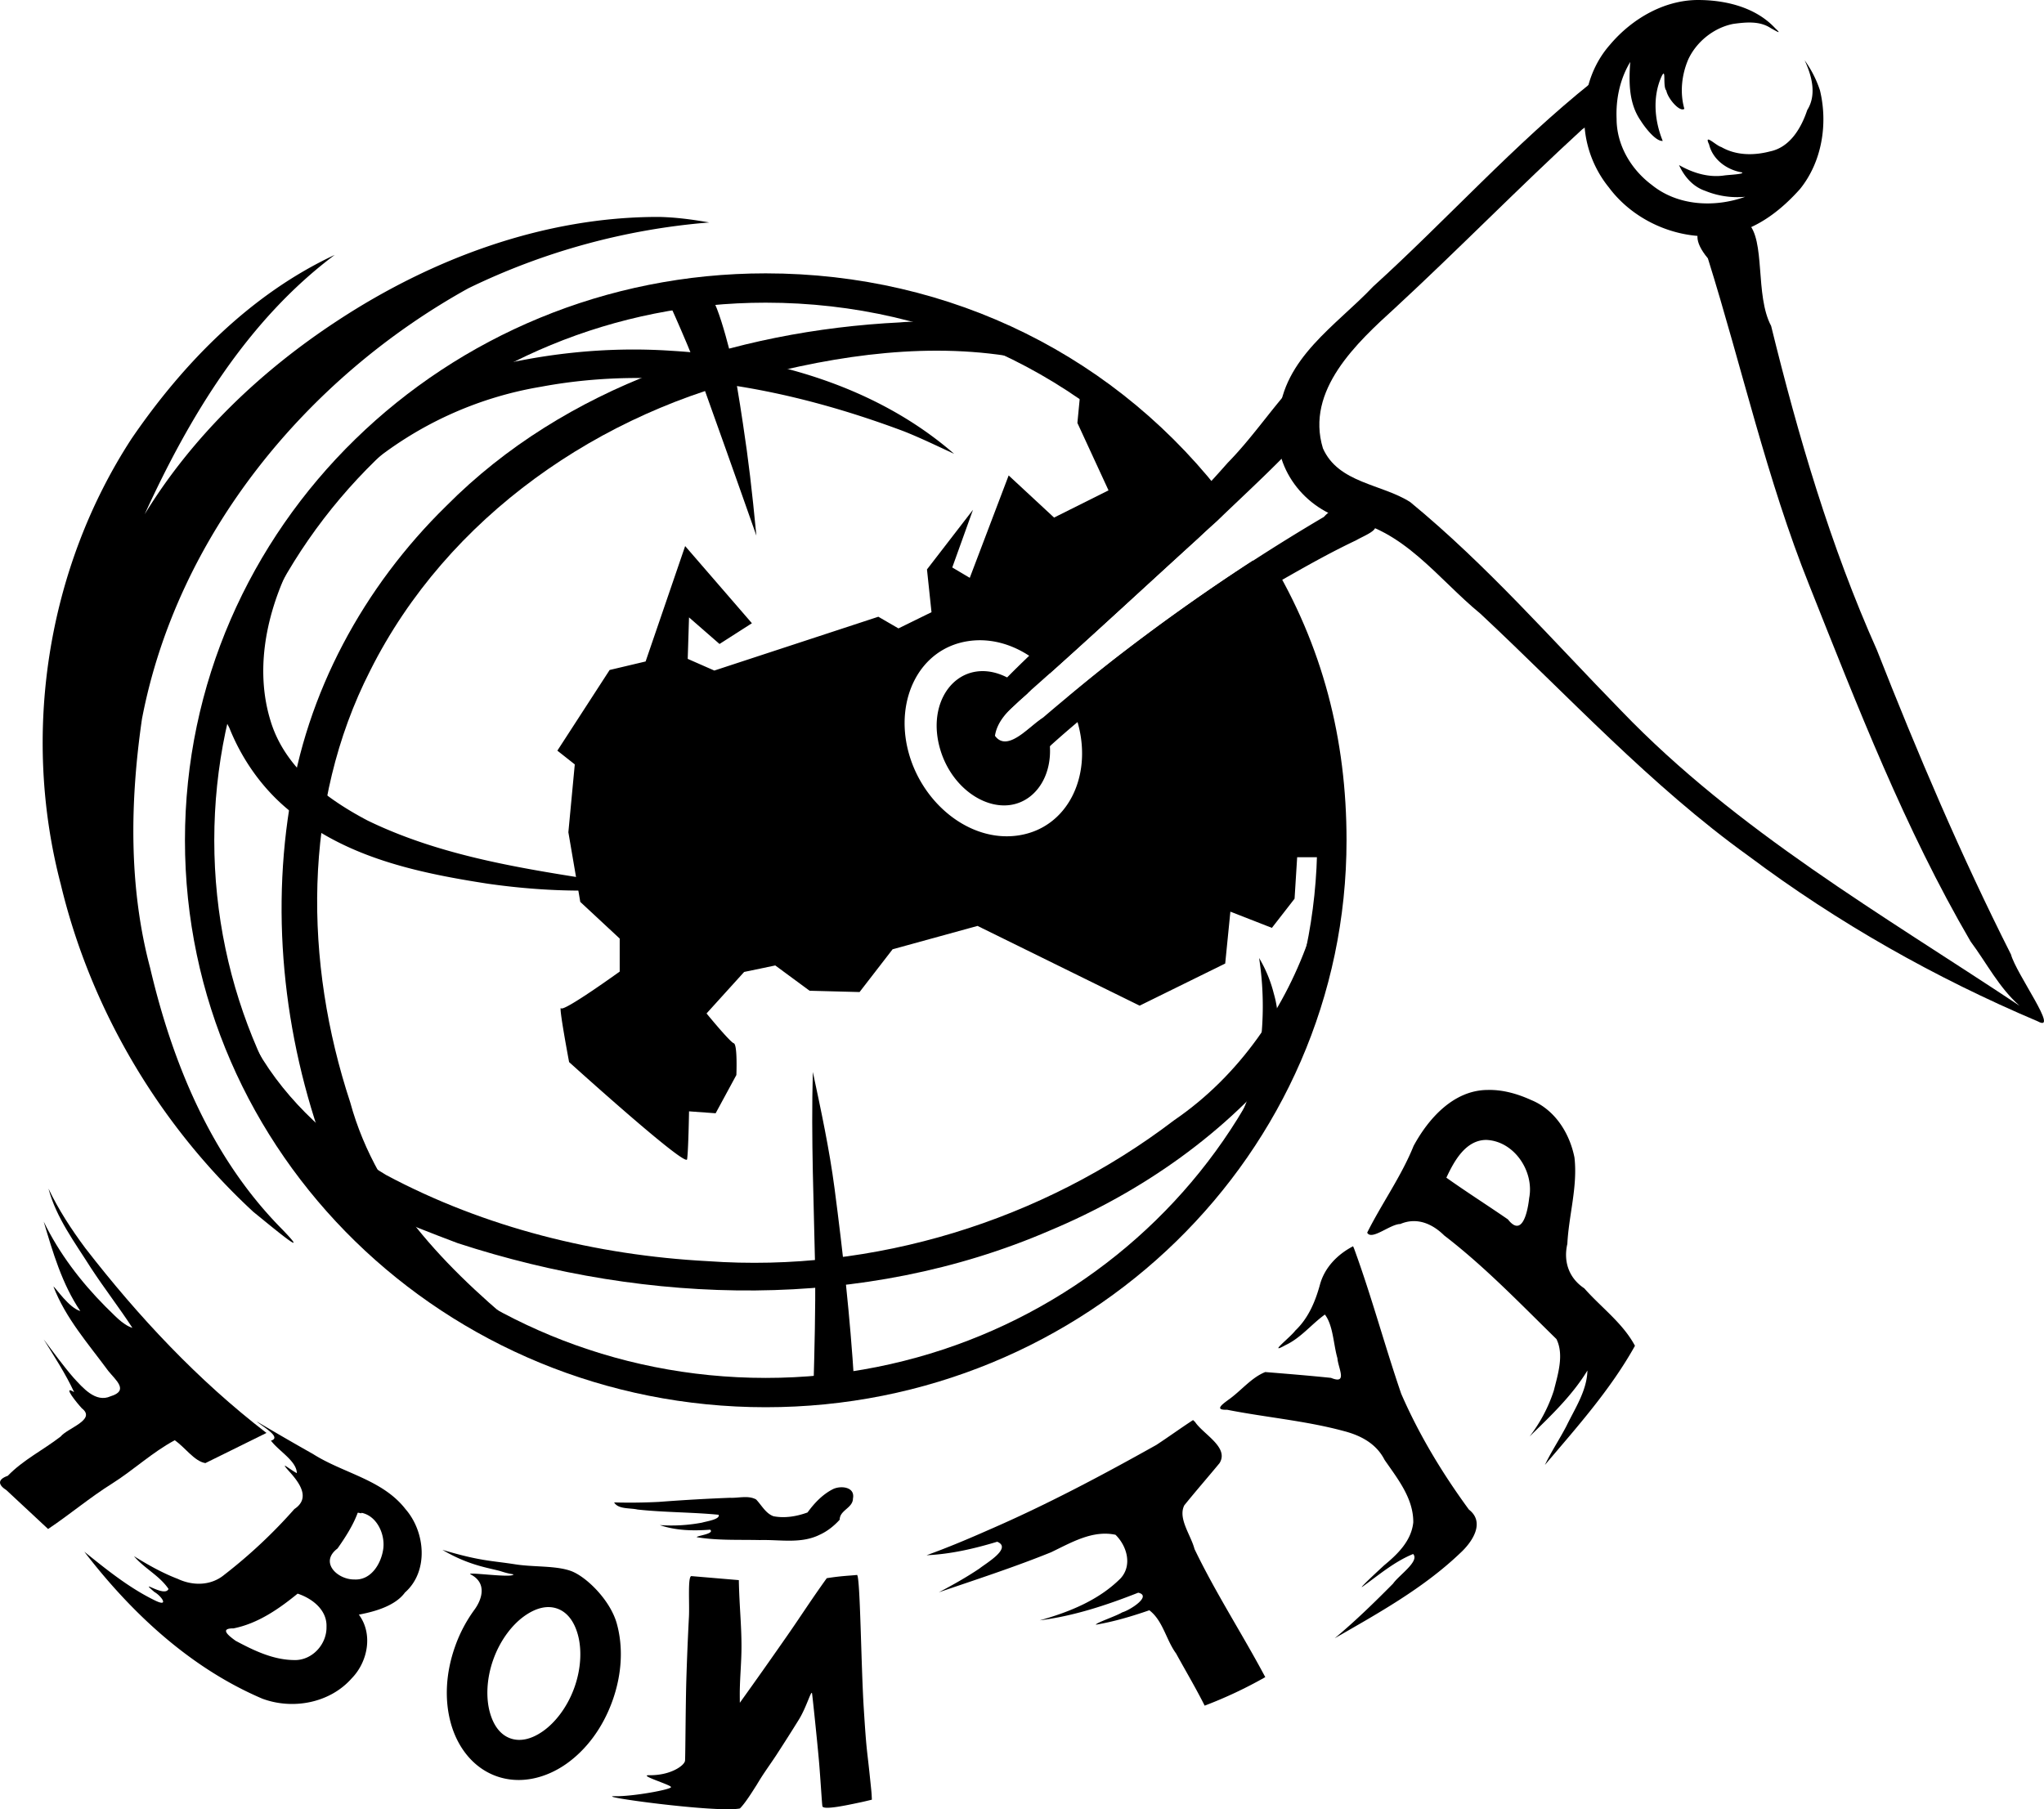 <svg width="368.873" height="326.576" viewBox="0 0 97.598 86.407" xml:space="preserve" xmlns="http://www.w3.org/2000/svg"><g style="display:inline"><path style="display:inline;fill:none;stroke:#000;stroke-width:1.4;stroke-linejoin:round;stroke-miterlimit:3.4;stroke-dasharray:none;paint-order:stroke markers fill" d="M114.987 125.317c-5.088-6.803-12.919-10.686-21.55-10.688-14.93 0-27.032 11.81-27.032 26.376s12.103 26.375 27.032 26.375c14.93 0 27.032-11.809 27.032-26.375 0-4.705-1.105-9.043-3.553-13.097" transform="translate(-56.874 -100.874)"/><path style="display:inline;fill:#000;fill-rule:nonzero;stroke:none;stroke-width:1.5;stroke-linejoin:round;stroke-miterlimit:3.4;stroke-dasharray:none;stroke-opacity:1;paint-order:stroke markers fill" d="m108.503 119.152-.185 1.92 1.486 3.22-2.6 1.3-2.168-2.012-1.857 4.89-.836-.495.99-2.755-2.197 2.848.216 2.043-1.578.774-.96-.557-7.832 2.57-1.27-.558.062-1.981 1.456 1.27 1.547-.991-3.188-3.685-1.888 5.511-1.718.407-2.496 3.852.832.657-.306 3.24.569 3.327 1.882 1.751v1.576s-2.67 1.927-2.801 1.752c-.132-.176.385 2.57.385 2.57s5.572 5.045 5.634 4.643c.062-.402.093-2.29.093-2.29l1.27.092.99-1.827s.061-1.454-.124-1.516c-.186-.062-1.3-1.424-1.3-1.424l1.795-1.982 1.486-.31 1.64 1.208 2.385.062 1.578-2.043 4.055-1.115 7.74 3.808 4.086-2.012.247-2.477 1.982.774 1.083-1.393.124-1.981h1.61l-.31-5.696-1.579-5.201-1.828-3.273a98.035 98.035 0 0 0-6.696 4.765 71.098 71.098 0 0 0-2.172 1.775c.227.411.406.854.527 1.318.652 2.486-.53 4.908-2.845 5.268-2.315.36-4.622-1.518-5.273-4.004-.652-2.486.527-4.91 2.842-5.27 1.44-.224 2.877.418 3.915 1.534 2.378-2.13 4.723-4.3 7.083-6.45.377-.366.76-.726 1.144-1.086l-2.95-3.461zm-4.778 13.774a2.13 2.13 0 0 0-.255.024c-1.349.21-2.219 1.75-1.738 3.584.48 1.833 2.058 2.99 3.406 2.78 1.349-.21 2.221-1.75 1.74-3.582a4.295 4.295 0 0 0-.2-.586 47.05 47.05 0 0 1-.916.738c-.44.492-1.568.905-1.542-.16.308-.554.87-.917 1.303-1.374l.413-.368c-.628-.686-1.443-1.08-2.211-1.056z" transform="translate(-56.874 -100.874)"/><path style="display:inline;fill:#000;fill-opacity:1;stroke:none;stroke-width:1.5;stroke-linejoin:round;stroke-miterlimit:3.4;stroke-dasharray:none;stroke-opacity:1;paint-order:stroke markers fill" d="M88.918 115.559c.177.383.72 1.618 1.046 2.44.339.856.636 1.729.948 2.595.702 1.95 2.078 5.86 2.078 5.86-.217-2.238-.372-3.569-.641-5.342-.183-1.202-.359-2.41-.662-3.589-.207-.8-.52-1.891-.787-2.354z" transform="translate(-56.874 -100.874)"/><path style="display:inline;fill:#000;fill-opacity:1;stroke:none;stroke-width:1.5;stroke-linejoin:round;stroke-miterlimit:3.4;stroke-dasharray:none;stroke-opacity:1;paint-order:stroke markers fill" d="M82.281 164.823c-3.72-3.007-7.383-6.533-8.684-11.302-2.202-6.68-2.295-14.26.956-20.627 3.679-7.34 10.995-12.403 18.923-14.154 4.243-1.067 8.777-1.595 13.075-.556-2.065-1.127-4.285-2.143-6.701-1.913-7.907.394-15.99 3.044-21.663 8.762-3.946 3.86-6.708 8.93-7.494 14.416-.93 5.863-.092 11.997 2.141 17.48.578 1.45 1.33 2.957 2.815 3.637 2.21 1.42 4.421 2.838 6.632 4.257z" transform="translate(-56.874 -100.874)"/><path style="fill:#000;fill-opacity:1;stroke:none;stroke-width:1.5;stroke-linejoin:round;stroke-miterlimit:3.4;stroke-dasharray:none;stroke-opacity:1;paint-order:stroke markers fill" d="M74.355 123.187a17.493 17.493 0 0 1 8.355-3.843c5.83-1.091 11.835.069 17.32 2.127.816.323 1.605.709 2.401 1.076-3.71-3.227-8.67-4.634-13.5-4.92-3.173-.215-6.383.147-9.445.988-1.126.395-2.477.693-3.107 1.814l-2.024 2.758zM67.395 133.055c-.546.872.026 1.786.428 2.576.698 1.746 1.871 3.299 3.422 4.374 2.58 1.919 5.803 2.59 8.915 3.072 2.226.318 4.494.426 6.736.238.715-.125-.873-.263-1.217-.356-3.825-.595-7.736-1.19-11.251-2.897-1.978-1.039-3.964-2.531-4.636-4.763-.716-2.321-.253-4.837.733-7.007l-3.13 4.763z" transform="translate(-56.874 -100.874)"/><path style="display:inline;fill:#000;fill-opacity:1;stroke:none;stroke-width:1.5;stroke-linejoin:round;stroke-miterlimit:3.4;stroke-dasharray:none;stroke-opacity:1;paint-order:stroke markers fill" d="M95.686 152.068c-.09 3.178.05 6.356.114 9.533.012 1.843-.032 3.685-.084 5.527.659.044 1.285-.247 1.944-.222-.19-3.104-.535-6.196-.938-9.279-.246-1.87-.643-3.716-1.036-5.559z" transform="translate(-56.874 -100.874)"/><path style="fill:#000;fill-opacity:1;stroke:none;stroke-width:1.5;stroke-linejoin:round;stroke-miterlimit:3.4;stroke-dasharray:none;stroke-opacity:1;paint-order:stroke markers fill" d="M117.305 153.857c.228-.181.317-.534.42-.811a7.22 7.22 0 0 0 .22-2.21c-.012-.84-.008-1.694-.248-2.507a6.313 6.313 0 0 0-.702-1.702 15.15 15.15 0 0 1-.08 5.067c-.192.85-.428 1.696-.817 2.48-.151.216-.058.202.114.116l1.093-.433z" transform="translate(-56.874 -100.874)"/><path style="display:inline;fill:#000;fill-opacity:1;stroke:none;stroke-width:1.5;stroke-linejoin:round;stroke-miterlimit:3.4;stroke-dasharray:none;stroke-opacity:1;paint-order:stroke markers fill" d="M68.776 151.824c.74 1.604 1.893 3.137 2.897 4.64 1.935 1.88 4.573 2.835 7.055 3.78 9.114 2.977 19.364 3.248 28.269-.6 4.401-1.841 8.452-4.673 11.438-8.415.735-1.446 1.749-2.93 1.845-4.591.166-.713.091-2.165-.81-1.197-1.192 3.558-3.41 6.8-6.53 8.931-6.305 4.809-14.351 7.297-22.275 6.732-5.314-.282-10.638-1.597-15.346-4.11-2.471-1.474-4.735-3.464-6.174-5.982l-.369.812z" transform="translate(-56.874 -100.874)"/></g><path style="fill:#000;fill-opacity:1;stroke:none;stroke-width:1.5;stroke-linejoin:round;stroke-miterlimit:3.4;stroke-dasharray:none;stroke-opacity:1;paint-order:stroke markers fill" d="M88.34 111.234c-5.462-.012-10.812 1.975-15.34 4.947-3.669 2.401-6.92 5.5-9.218 9.253 2.134-4.668 4.908-9.265 9.074-12.386-4.006 1.87-7.226 5.157-9.696 8.77-4.053 6.218-5.264 14.124-3.383 21.294 1.425 5.96 4.7 11.49 9.202 15.645.8.644 2.993 2.488 1.27.726-3.3-3.376-5.144-7.852-6.207-12.388-1.03-3.865-.96-7.956-.389-11.888 1.682-8.782 7.858-16.284 15.58-20.563a32.208 32.208 0 0 1 11.506-3.146c-.793-.14-1.594-.247-2.4-.264z" transform="translate(-56.874 -100.874)"/><g style="display:inline"><path style="display:inline;fill:#000;fill-opacity:1;stroke:#000;stroke-width:0;stroke-linejoin:round;stroke-miterlimit:3.4;stroke-dasharray:none;stroke-opacity:1;paint-order:stroke markers fill" d="M118.55 119.344c-1.052 1.183-1.946 2.505-3.06 3.638-2.16 2.461-4.543 4.71-6.992 6.88-1.604 1.526-3.277 2.983-4.734 4.656-.557.66.188 1.7.68 2.26.772.99 1.895.414 2.617-.32 1.255-1.133 2.577-2.188 3.917-3.218 1.433-1.119 2.932-2.158 4.44-3.172 2.079-1.11 4.07-2.378 6.203-3.388.513-.297 1.505-.615.488-.994-.657-.529-1.37-.855-2.02-.126a93.929 93.929 0 0 0-13.447 9.616c-.605.364-1.665 1.66-2.26.838.15-.973 1.095-1.553 1.745-2.204 2.992-2.642 5.89-5.388 8.86-8.054 1.064-1.028 2.154-2.03 3.193-3.086l.37-3.326z" transform="translate(-56.874 -100.874)"/></g><g style="display:inline"><path style="display:inline;fill:#000;fill-opacity:1;stroke:#000;stroke-width:0;stroke-linejoin:round;stroke-miterlimit:3.4;stroke-dasharray:none;stroke-opacity:1;paint-order:stroke markers fill" d="M138.15 100.878c-1.707-.074-3.328.857-4.404 2.135-.724.82-1.132 1.88-1.2 2.968a5.263 5.263 0 0 0 1.15 3.845c1.333 1.791 3.772 2.71 5.95 2.19 1.264-.309 2.327-1.163 3.177-2.116 1.05-1.298 1.339-3.116.95-4.716a5.28 5.28 0 0 0-.73-1.43c.34.73.588 1.64.124 2.377-.286.856-.822 1.778-1.777 1.974-.77.202-1.62.2-2.328-.21-.245-.061-.848-.684-.582-.124.175.73.856 1.22 1.572 1.336.13.085-.61.115-.829.144-.76.119-1.522-.119-2.178-.494.249.55.664 1.033 1.25 1.231a4.042 4.042 0 0 0 1.91.284c-1.459.525-3.218.44-4.458-.565-.99-.738-1.684-1.903-1.683-3.157-.041-.943.16-1.905.652-2.717-.071.953-.073 1.98.496 2.8.23.367.74 1.007 1.054.97-.393-.968-.493-2.097-.06-3.069.245-.508.047.475.231.663.074.39.646 1.047.862.874-.221-.773-.127-1.633.19-2.367.398-.85 1.23-1.512 2.152-1.69.601-.08 1.259-.15 1.79.208.237.124.58.347.2-.005-.882-.948-2.225-1.307-3.482-1.34z" transform="translate(-56.874 -100.874)"/><path style="display:inline;fill:#000;fill-opacity:1;stroke:#000;stroke-width:0;stroke-linejoin:round;stroke-miterlimit:3.4;stroke-dasharray:none;stroke-opacity:1;paint-order:stroke markers fill" d="M132.887 104.8c-3.724 2.978-6.923 6.559-10.452 9.763-1.757 1.855-4.292 3.414-4.498 6.226-.41 2.21 1.05 4.288 3.166 4.895 2.755.407 4.434 2.841 6.453 4.494 4.208 3.933 8.125 8.21 12.822 11.586 4.254 3.186 8.903 5.813 13.794 7.886 1.064.582-1.026-2.262-1.277-3.194-2.39-4.731-4.465-9.61-6.402-14.54-2.22-4.97-3.753-10.2-5.05-15.476-.785-1.465-.248-4.115-1.126-4.938-1.481-.313-3.284.035-1.894 1.711 1.627 5.2 2.81 10.545 4.843 15.616 2.3 5.778 4.558 11.619 7.699 17.004.769 1.034 1.363 2.216 2.344 3.077-6.567-4.365-13.499-8.35-19.012-14.081-3.302-3.38-6.43-6.97-10.086-9.976-1.358-.87-3.433-.899-4.17-2.57-.842-2.77 1.622-5.043 3.463-6.718 3.019-2.792 5.894-5.738 8.923-8.517.68-.415.286-1.543.46-2.247z" transform="translate(-56.874 -100.874)"/></g><path style="display:inline;fill:#000;fill-opacity:1;stroke:none;stroke-width:0;stroke-linejoin:round;stroke-miterlimit:3.4;stroke-dasharray:none;stroke-opacity:1;paint-order:stroke markers fill" d="M59.188 157.637c.37 1.396 1.264 2.58 2.024 3.786.636.973 1.35 1.894 1.985 2.867-.486-.15-.9-.654-1.29-1.02-1.182-1.19-2.212-2.543-2.946-4.055.438 1.475.877 2.985 1.748 4.273-.549-.162-1.159-1.093-1.286-1.178.578 1.515 1.67 2.743 2.618 4.033.362.45 1.005.944.115 1.214-.72.329-1.337-.417-1.772-.887-.506-.585-.959-1.214-1.425-1.831.51.823 1.048 1.645 1.454 2.521-.608-.381.169.56.37.773.704.547-.682.936-1.016 1.35-.829.64-1.792 1.115-2.521 1.872-.51.178-.46.437-.064.688l1.988 1.853c1.038-.694 1.993-1.505 3.054-2.168 1.027-.648 1.919-1.494 2.992-2.07.484.327.938 1.007 1.464 1.091l2.917-1.44c-3.28-2.52-6.124-5.565-8.65-8.827-.666-.896-1.28-1.836-1.76-2.845z" transform="translate(-56.874 -100.874)"/><path style="fill:#000;fill-opacity:1;stroke:none;stroke-width:0;stroke-linejoin:round;stroke-miterlimit:3.4;stroke-dasharray:none;stroke-opacity:1;paint-order:stroke markers fill" d="M69.126 168.758c.288.25 1.223.763.686.918.375.502 1.224.968 1.236 1.552-.341-.173-.882-.657-.354-.071.475.528 1.024 1.265.237 1.785a24.323 24.323 0 0 1-3.348 3.14c-.634.527-1.498.536-2.22.196-.736-.281-1.425-.67-2.093-1.086.49.583 1.223.931 1.65 1.566-.181.44-1.497-.56-.673.147.333.187.72.739.039.409-1.24-.6-2.318-1.476-3.385-2.333 2.253 2.933 5.067 5.555 8.502 7.019 1.453.539 3.224.21 4.266-.974.77-.788 1.027-2.119.34-3.04.565-.11 1.694-.355 2.2-1.056 1.146-1.01.975-2.9.025-3.986-1.098-1.413-2.97-1.709-4.415-2.63-.903-.508-1.8-1.03-2.693-1.556zm5.012 4.365c.754.15 1.155 1.075 1.026 1.786-.115.681-.59 1.443-1.37 1.397-.806.01-1.684-.82-.803-1.48.368-.525.722-1.072.952-1.673-.006-.087.196.037.195-.03zm-3.052 3.86c.687.225 1.41.774 1.378 1.584.018.852-.71 1.634-1.579 1.587-.984-.015-1.906-.462-2.756-.917-.345-.246-.786-.6-.105-.595 1.162-.232 2.16-.924 3.062-1.66z" transform="translate(-56.874 -100.874)"/><path style="color:#000;fill:#000;stroke-linejoin:round;stroke-miterlimit:3.4;-inkscape-stroke:none;paint-order:stroke markers fill" d="M136.04 138.884c-1.162.212-1.592.406-3.509.496 1.522.306 2.484.055 3.016.043.533-.012.648-.112.543-.012-.212.2-2.189.59-1.896.631.884.123.92.936.741 1.538a6.757 6.757 0 0 0-.275 1.934c0 1.36.38 2.607 1.059 3.566.678.96 1.716 1.654 2.916 1.654s2.237-.695 2.916-1.654c.678-.959 1.058-2.207 1.058-3.566 0-1.36-.38-2.608-1.058-3.567-.679-.959-2.159-1.645-2.932-1.64-.773.003-1.712.419-2.579.577zm2.595 1.335c.463 0 .932.258 1.344.84.411.581.705 1.463.705 2.455 0 .991-.294 1.873-.705 2.455-.412.582-.88.84-1.344.84-.464 0-.93-.258-1.342-.84-.412-.582-.705-1.464-.705-2.455 0-.992.293-1.874.705-2.455.412-.582.878-.84 1.342-.84z" transform="matrix(.944 .33 -.338 .941 -56.874 -100.874)"/><path style="fill:#000;fill-opacity:1;stroke:none;stroke-width:0;stroke-linejoin:round;stroke-miterlimit:3.4;stroke-dasharray:none;stroke-opacity:1;paint-order:stroke markers fill" d="M89.887 176.145c-.183.007-.084 1.297-.117 1.947a137.201 137.201 0 0 0-.126 3.057c-.035 1.268-.043 3.576-.06 3.805-.015.229-.683.717-1.712.7-.545-.007 1.013.45 1.043.565.03.116-1.819.453-2.659.438-1.195-.021 4.842.808 5.947.585.265-.263.605-.82.806-1.132.33-.558.557-.849.915-1.389.37-.57.737-1.144 1.095-1.723.364-.586.6-1.457.63-1.244.03.213.23 2.114.325 3.172.067.738.148 2.141.17 2.215.053.173 1.02-.025 1.517-.128.379-.08.333-.066.844-.19-.02-.376.007-.118-.113-1.261-.128-1.222-.146-1.055-.275-3.11-.13-2.056-.167-6.275-.32-6.362-.367.04-.698.038-1.446.155-.757 1.052-1.228 1.797-1.85 2.69a269.238 269.238 0 0 1-2.301 3.26s-.005-.393-.002-.59c.013-.703.082-1.405.081-2.108 0-1.055-.104-1.943-.127-3.16z" transform="translate(-56.874 -100.874)"/><path style="fill:#000;fill-opacity:1;stroke:#000;stroke-width:0;stroke-linejoin:round;stroke-miterlimit:3.4;stroke-dasharray:none;stroke-opacity:1;paint-order:stroke markers fill" d="M88.38 173.71c.771.264 1.599.28 2.404.218.229.206-.668.29-.64.359.994.165 2.01.113 3.014.137.95-.028 1.959.19 2.849-.251.368-.165.693-.425.961-.721 0-.46.63-.553.634-1.014.11-.558-.577-.624-.947-.45-.5.25-.899.672-1.222 1.118-.512.187-1.085.286-1.626.18-.372-.133-.569-.529-.83-.801-.378-.208-.837-.06-1.248-.08a90.69 90.69 0 0 0-3.39.196 27.39 27.39 0 0 1-2.141.025c.194.334.755.257 1.115.34 1.289.14 2.589.124 3.877.25.076.221-.575.31-.796.376a7.898 7.898 0 0 1-2.014.117z" transform="translate(-56.874 -100.874)"/><path style="fill:#000;fill-opacity:1;stroke:none;stroke-width:0;stroke-linejoin:round;stroke-miterlimit:3.4;stroke-dasharray:none;stroke-opacity:1;paint-order:stroke markers fill" d="M113.84 168.694c-.592.385-1.163.801-1.754 1.188-2.611 1.463-5.259 2.869-8.008 4.059-.975.432-1.959.845-2.962 1.208 1.15-.052 2.276-.313 3.373-.645.729.302-.534 1.028-.844 1.277-.623.42-1.279.788-1.943 1.138 1.794-.614 3.601-1.2 5.359-1.912.953-.456 1.98-1.072 3.077-.835.549.538.812 1.463.24 2.084-1.045 1.044-2.457 1.61-3.859 2.002 1.624-.205 3.186-.722 4.704-1.32.677.153-.404.84-.758.936-.32.193-1.265.502-1.265.593.87-.148 1.729-.405 2.553-.69.65.493.8 1.414 1.277 2.063.455.83.94 1.645 1.365 2.492a20.72 20.72 0 0 0 2.894-1.362c-1.094-2.057-2.37-4.018-3.38-6.12-.17-.664-.803-1.462-.486-2.086.549-.68 1.125-1.338 1.68-2.011.475-.756-.774-1.38-1.167-1.97l-.095-.089zM121.481 160.393c-.74.385-1.357 1.01-1.581 1.831-.222.813-.556 1.608-1.18 2.198-.223.31-1.364 1.19-.466.692.734-.342 1.242-1 1.882-1.46.397.52.404 1.414.598 2.084.031.47.511 1.275-.306.94-1.045-.108-2.094-.193-3.14-.278-.668.266-1.168.912-1.767 1.33-.303.224-.666.492-.058.47 1.846.366 3.734.522 5.553 1.012.824.21 1.571.6 1.968 1.38.62.9 1.384 1.838 1.372 2.99-.093.88-.742 1.512-1.388 2.045-.308.284-1.128 1.043-1.068 1.047.789-.564 1.544-1.216 2.449-1.584.324.346-.683 1.014-.958 1.414-.896.904-1.808 1.796-2.787 2.61 2.09-1.202 4.235-2.39 5.99-4.065.566-.517 1.217-1.46.419-2.08-1.264-1.725-2.38-3.57-3.233-5.532-.787-2.296-1.413-4.645-2.247-6.925l-.051-.119zm-.877 18.72-.095.054zM127.905 152.928c-1.617.007-2.82 1.355-3.534 2.673-.588 1.459-1.516 2.74-2.216 4.142.207.392 1.097-.41 1.582-.413.785-.337 1.527-.017 2.097.548 1.932 1.484 3.621 3.247 5.358 4.947.37.75.071 1.677-.124 2.456a7.24 7.24 0 0 1-1.157 2.194c.997-.97 2.032-1.951 2.76-3.148-.023.959-.589 1.8-.997 2.64-.326.633-.728 1.227-1.033 1.869 1.536-1.813 3.139-3.604 4.3-5.69-.583-1.09-1.615-1.83-2.419-2.744-.73-.484-1.006-1.27-.81-2.12.07-1.38.5-2.744.34-4.13-.232-1.166-.935-2.282-2.069-2.744-.65-.296-1.358-.5-2.078-.48zm-.067 2.386c1.337.052 2.297 1.499 2.053 2.77-.06.552-.304 1.94-1.015 1.026-.975-.672-1.975-1.307-2.94-1.992.365-.781.912-1.796 1.902-1.804z" transform="translate(-56.874 -100.874)"/></svg>